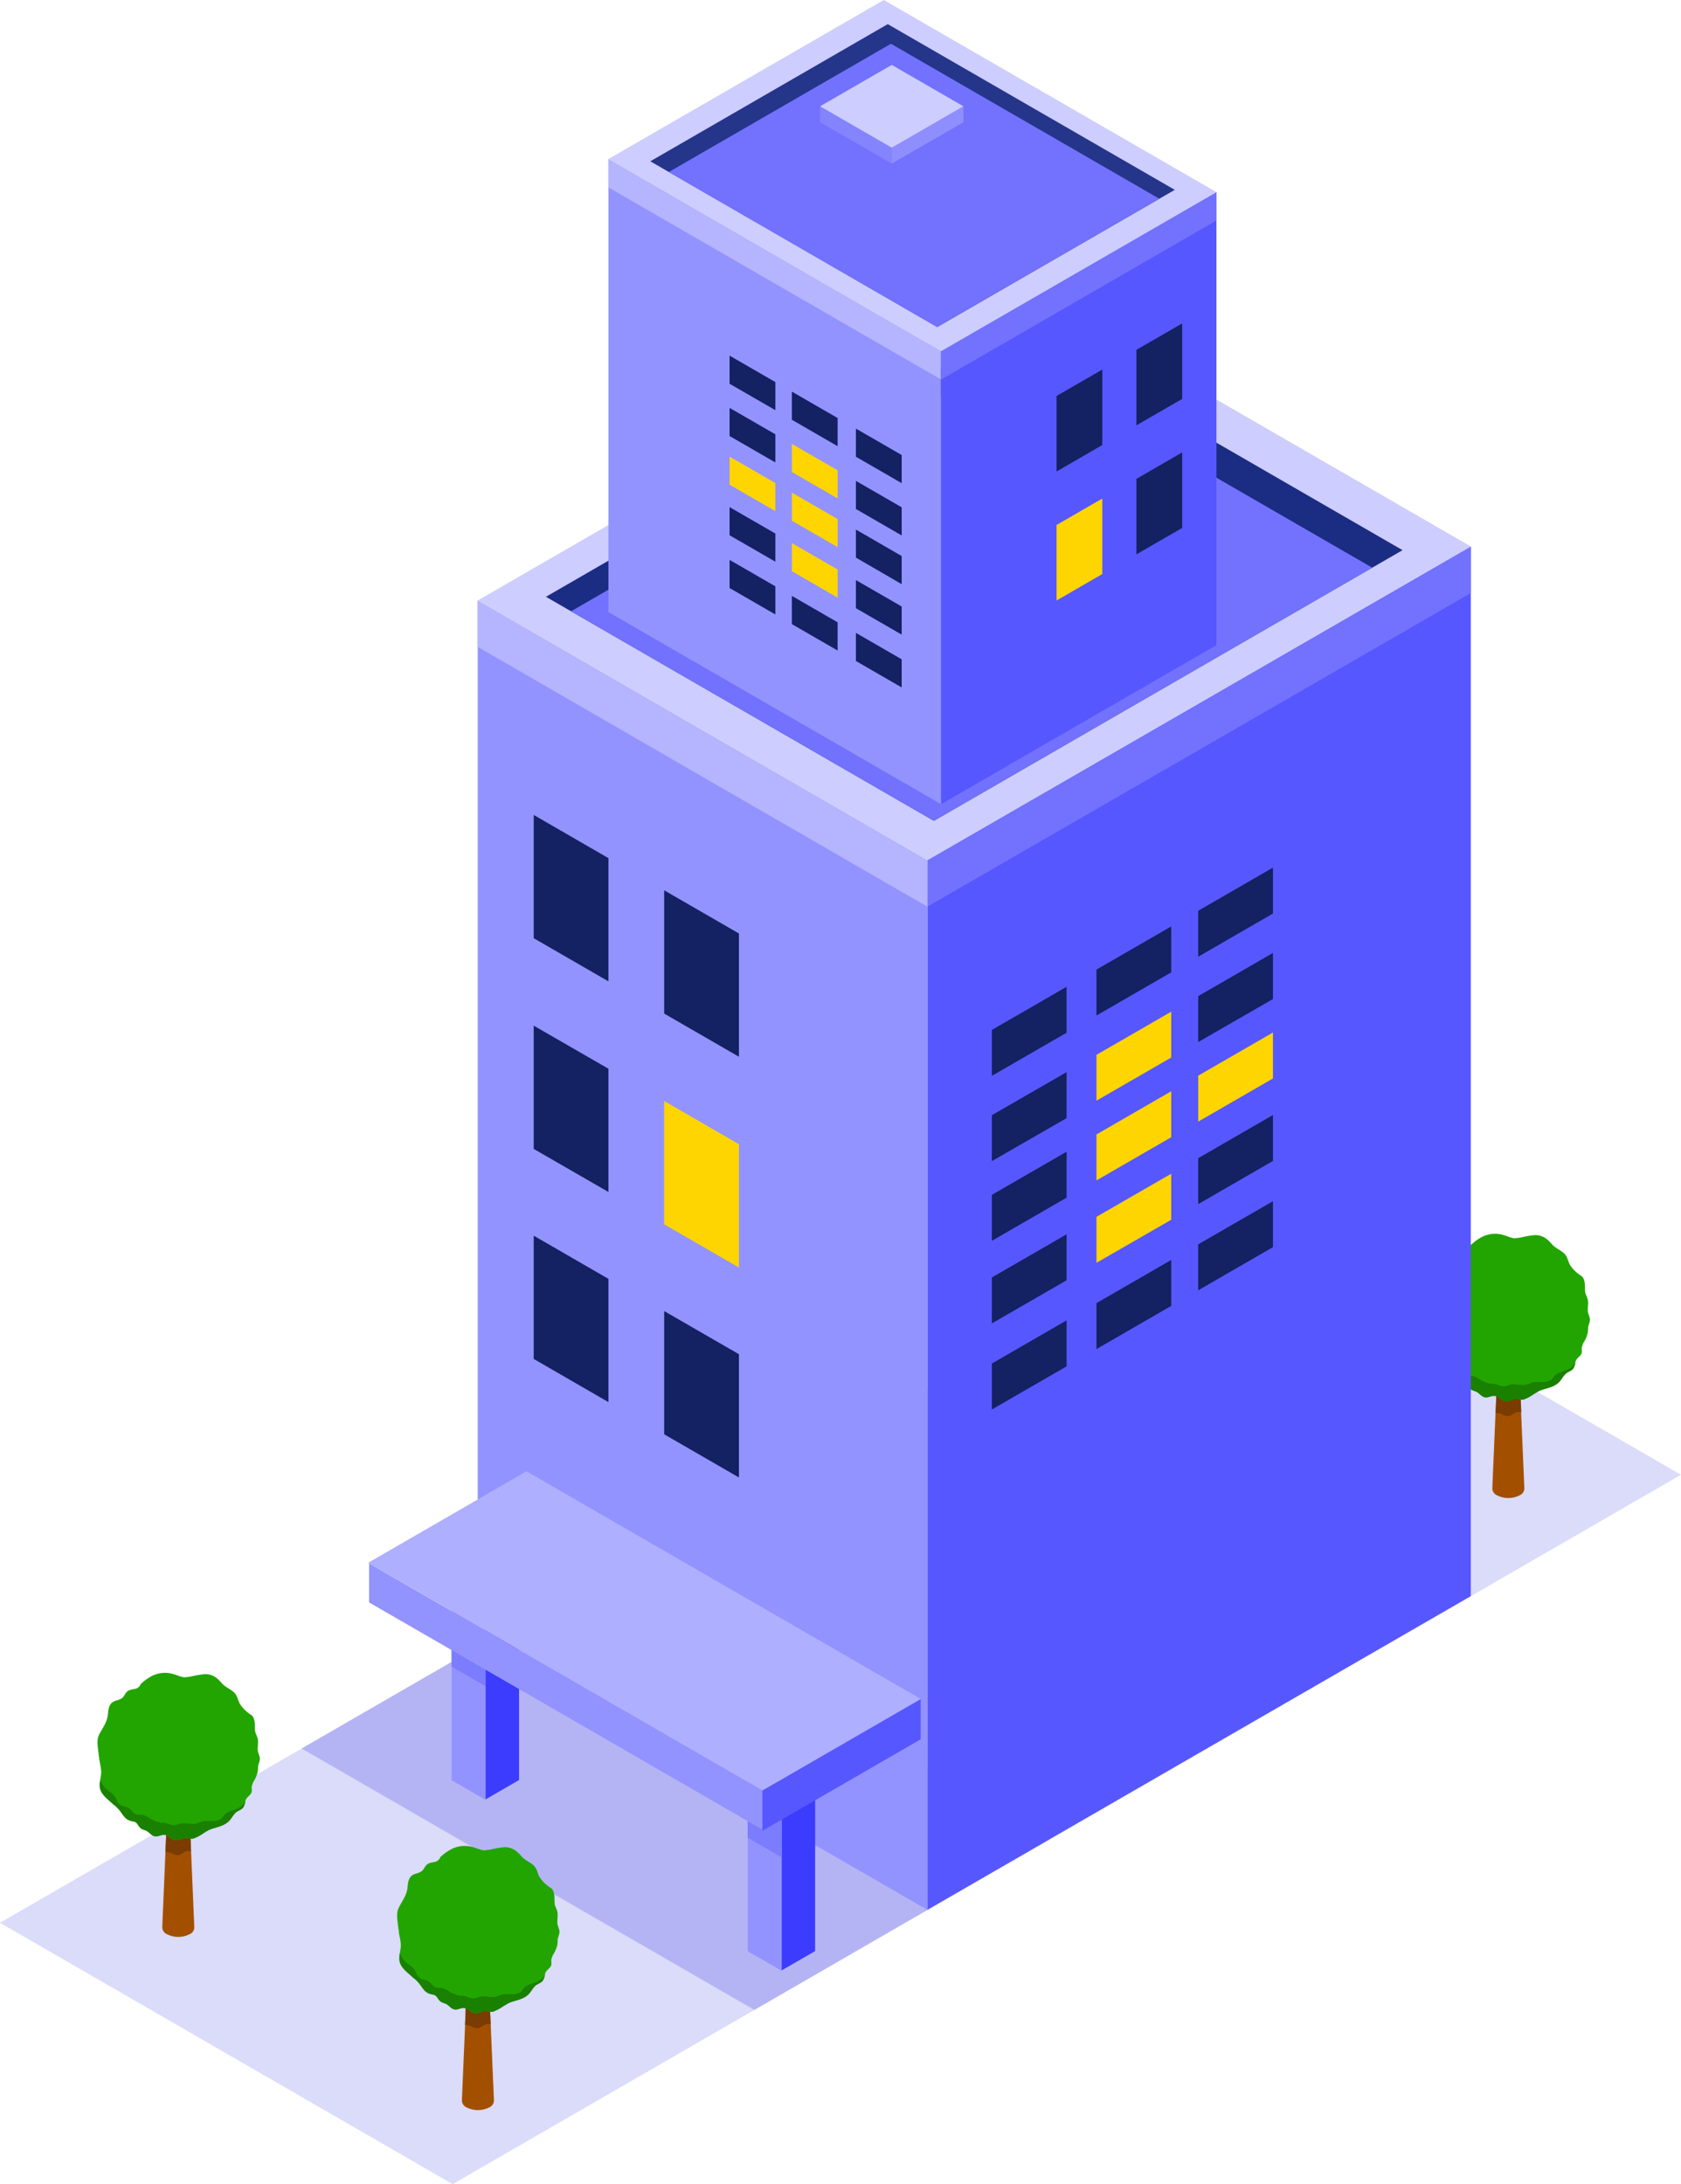 <svg xmlns="http://www.w3.org/2000/svg" viewBox="0 0 579.01 752.09"><defs><style>.cls-1{fill:#dbdbfa;}.cls-2{fill:#b4b4f5;}.cls-3{fill:#a25000;}.cls-4{fill:#7a3c00;}.cls-5{fill:#22a500;}.cls-6{fill:#1a8000;}.cls-7{fill:#5757ff;}.cls-8{fill:#7272ff;}.cls-9{fill:#9393ff;}.cls-10{fill:#3c3cff;}.cls-11{fill:#7c7cff;}.cls-12{fill:#afafff;}.cls-13{fill:#142162;}.cls-14{fill:#ffd500;}.cls-15{fill:#b4b4ff;}.cls-16{fill:#cdcdff;}.cls-17{fill:#1b2c83;}.cls-18{fill:#25358a;}.cls-19{fill:#8484ff;}.cls-20{fill:#8e8eff;}</style></defs><title>Asset 5</title><g id="Layer_2" data-name="Layer 2"><g id="Layer_1-2" data-name="Layer 1"><path class="cls-1" d="M423.09,417.8,0,662.07l155.92,90L579,507.81Z"/><path class="cls-2" d="M206.2,543,103.91,602.07l155.92,90L362.12,633Z"/><path class="cls-3" d="M522.45,451.32l2.6,61.13h0a2.64,2.64,0,0,1-1.61,2.43,8.66,8.66,0,0,1-7.81,0,2.67,2.67,0,0,1-1.61-2.43h0l2.6-61.13a1.44,1.44,0,0,0,.85,1.19,4.55,4.55,0,0,0,4.13,0,1.44,1.44,0,0,0,.86-1.19Z"/><path class="cls-4" d="M524,486.34a2.87,2.87,0,0,0-1.27-.14c-1.47.22-2.2,1.74-3.88,1.39-.86-.18-1.58-.73-2.43-.94a7.46,7.46,0,0,0-1.25-.13l1.49-35.2a1.47,1.47,0,0,0,.86,1.2,4.55,4.55,0,0,0,4.13,0,1.46,1.46,0,0,0,.85-1.2l1.5,35Z"/><path class="cls-5" d="M519.72,425.89a11.13,11.13,0,0,0,1.8.49,23.25,23.25,0,0,0,2.31-.27,34.09,34.09,0,0,1,4.71-.81c2.77-.13,4.47,1.34,6,3.11-.05-.15.19.26.31.37.31.25.62.5.94.74.86.62,1.83,1.11,2.65,1.79,1.55,1.25,1.48,2.71,2.37,4.31a12.77,12.77,0,0,0,3,3.13c.49.43,1.12.58,1.5,1.28.79,1.46.54,3,.66,4.58.09,1.16.87,2.11,1,3.27.18,1.43-.28,2.9.07,4.31a12.55,12.55,0,0,1,.63,2.06,7.42,7.42,0,0,1-.55,2.25c-.17.73-.09,1.47-.2,2.2a9.34,9.34,0,0,1-.71,2.23,5.64,5.64,0,0,1-.36.69c-.07.12-.17.47-.22.35a7.69,7.69,0,0,0-.78,2c-.11.72.18,1.44-.13,2.15s-1.26,1.31-1.74,2.07-.49,2-1.06,2.9-1.88,1.17-2.7,1.92c-1,1-1.54,2.3-2.63,3.21-1.9,1.59-4.19,1.76-6.41,2.67-.18.07-2.15.84-2,1.18a13.21,13.21,0,0,1-3.48,1.83c-.84.22-1.81-.28-2.69-.2-1.34.12-2.42,1.13-3.83.72-1.23-.35-2-1.6-3.3-1.78-1.46-.19-2.59,1.06-4.1.26-.78-.41-1.31-1.14-2.07-1.58s-1.54-.45-2.16-1c-1.17-1.06-1-2.09-2.75-2.36-2.57-.41-3.06-2-4.54-3.81a11,11,0,0,0-1.51-1.54c-.17-.15-.36-.28-.55-.42s-.27-.25-.21-.18c-1.47-1.44-3.47-2.77-4.24-4.76-.86-2.21.46-4.56.23-6.82-.16-1.41-.47-2.76-.72-4.12.29.07-.08-.57-.09-.87-.05-.58-.13-1.17-.2-1.75-.21-1.78-.54-3.93.32-5.59,1-1.94,2.16-3.43,2.77-5.6.46-1.59.15-3.3,1.1-4.76s2.51-1.26,3.81-2.07c1-.59,1.22-1.86,2.14-2.53s2.21-.59,3.2-1a2.83,2.83,0,0,0,1.21-1.19c-.07-.23.52-.64.65-.75a15.26,15.26,0,0,1,2.57-1.88,10,10,0,0,1,7.43-1.25,22.9,22.9,0,0,1,2.43.78"/><path class="cls-6" d="M492.75,461.87a8.74,8.74,0,0,0,1.21,2.21c1,1.25,2.46,1.88,3.47,3.06.8.95,1,2.35,2,3.1s2.22.66,3.18,1.31,1.33,1.58,2.24,2,1.6.08,2.4.23a8.26,8.26,0,0,1,2.2,1c-.14.05.26.18.39.26a6.09,6.09,0,0,0,.75.43,10.56,10.56,0,0,0,2.45.89c.81.16,1.64.1,2.44.32a8.58,8.58,0,0,0,2.5.71,14.73,14.73,0,0,0,2.32-.62c1.59-.33,3.21.25,4.81.11,1.3-.12,2.4-.95,3.69-1,1.77-.06,3.48.28,5.14-.54.79-.39,1-1.09,1.49-1.62,1.12-1.17,3.25-1.5,4.74-2.26a5.17,5.17,0,0,0,2.54-2.42,7.53,7.53,0,0,1-.71,2.08c-.63,1-1.88,1.16-2.7,1.92-1,.94-1.54,2.29-2.63,3.21-1.9,1.59-4.19,1.75-6.42,2.66-.17.07-1.31.81-2,1.18a16.05,16.05,0,0,1-3.48,1.83c-.84.22-1.81-.28-2.69-.2-1.35.12-2.42,1.13-3.83.73-1.23-.36-2-1.61-3.3-1.78-1.47-.2-2.59,1-4.1.25-.79-.41-1.31-1.13-2.07-1.57s-1.54-.46-2.16-1c-1.17-1.06-1-2.08-2.75-2.36-2.57-.4-3.06-2-4.55-3.8a10.46,10.46,0,0,0-1.5-1.55,5.61,5.61,0,0,0-.55-.41c-.08-.06-.28-.26-.21-.19-1.47-1.44-3.47-2.77-4.24-4.75a6.33,6.33,0,0,1-.12-3.4Z"/><path class="cls-3" d="M167.53,662.08l2.6,61.12h0a2.64,2.64,0,0,1-1.61,2.44,8.66,8.66,0,0,1-7.81,0,2.66,2.66,0,0,1-1.61-2.44h0l2.59-61.12a1.46,1.46,0,0,0,.86,1.19,4.55,4.55,0,0,0,4.13,0,1.46,1.46,0,0,0,.86-1.19Z"/><path class="cls-4" d="M169,697.08a2.86,2.86,0,0,0-1.27-.13c-1.47.22-2.2,1.73-3.88,1.39-.86-.18-1.58-.73-2.43-.94a7.46,7.46,0,0,0-1.25-.13l1.49-35.2a1.48,1.48,0,0,0,.86,1.2,4.62,4.62,0,0,0,4.13,0,1.47,1.47,0,0,0,.85-1.2l1.5,35Z"/><path class="cls-5" d="M164.8,636.64a10.22,10.22,0,0,0,1.8.5,20.4,20.4,0,0,0,2.3-.28,34.58,34.58,0,0,1,4.71-.8c2.77-.13,4.48,1.33,6,3.11,0-.15.19.26.31.37.3.25.62.5.94.74.86.62,1.82,1.11,2.65,1.78,1.55,1.26,1.49,2.72,2.37,4.31a12.64,12.64,0,0,0,3,3.14c.48.43,1.12.58,1.5,1.28.79,1.46.54,3,.66,4.57.09,1.17.87,2.12,1,3.28.18,1.43-.28,2.9.07,4.31a12.55,12.55,0,0,1,.63,2.06,7.72,7.72,0,0,1-.55,2.25c-.17.72-.08,1.47-.2,2.2a9.2,9.2,0,0,1-.71,2.23,6.47,6.47,0,0,1-.36.69c-.07.11-.17.48-.22.35a7.29,7.29,0,0,0-.78,2c-.11.73.18,1.45-.13,2.16s-1.26,1.31-1.74,2.07-.49,2-1.06,2.9-1.88,1.17-2.7,1.92c-1,1-1.54,2.3-2.63,3.21-1.9,1.59-4.19,1.76-6.42,2.66-.17.07-2.15.85-2,1.19a13.83,13.83,0,0,1-3.48,1.83c-.85.22-1.81-.28-2.69-.2-1.35.11-2.42,1.13-3.83.72-1.23-.35-2-1.61-3.3-1.78-1.47-.2-2.59,1.05-4.1.26-.79-.41-1.32-1.14-2.07-1.58s-1.55-.45-2.16-1c-1.17-1.05-1-2.08-2.75-2.36-2.57-.4-3.06-2-4.55-3.8a10.46,10.46,0,0,0-1.5-1.55c-.18-.14-.36-.28-.55-.41a1.71,1.71,0,0,1-.21-.19c-1.48-1.43-3.47-2.77-4.24-4.75-.86-2.21.46-4.56.22-6.83-.15-1.4-.46-2.76-.71-4.11.29.06-.08-.58-.09-.87-.05-.58-.13-1.16-.2-1.75-.21-1.78-.54-3.93.32-5.59,1-2,2.16-3.43,2.77-5.6.45-1.6.15-3.3,1.1-4.76s2.5-1.26,3.81-2.07c1-.6,1.22-1.86,2.14-2.53s2.21-.6,3.2-1a2.8,2.8,0,0,0,1.21-1.2c-.07-.22.52-.63.64-.75a16.3,16.3,0,0,1,2.58-1.87,10,10,0,0,1,7.42-1.25,22.32,22.32,0,0,1,2.44.77"/><path class="cls-6" d="M137.82,672.62a8.36,8.36,0,0,0,1.21,2.2c1,1.26,2.46,1.89,3.47,3.08.8.94,1,2.34,2,3.09s2.22.66,3.18,1.31,1.33,1.59,2.24,2,1.6.09,2.4.24a8.13,8.13,0,0,1,2.2,1c-.14,0,.26.18.39.27a6,6,0,0,0,.75.41,9.89,9.89,0,0,0,2.45.9c.81.16,1.64.1,2.44.31a8.93,8.93,0,0,0,2.5.72,14.73,14.73,0,0,0,2.32-.62c1.59-.33,3.21.24,4.81.11,1.3-.12,2.4-1,3.69-1,1.77-.06,3.48.28,5.14-.54.79-.39,1-1.1,1.49-1.62,1.12-1.18,3.25-1.5,4.74-2.26a5.09,5.09,0,0,0,2.54-2.42,7.46,7.46,0,0,1-.71,2.07c-.63,1-1.88,1.17-2.7,1.93-1,.94-1.54,2.3-2.63,3.21-1.9,1.58-4.19,1.75-6.42,2.66-.17.07-1.31.81-2,1.18a16.26,16.26,0,0,1-3.48,1.83c-.85.22-1.81-.27-2.69-.2-1.35.12-2.42,1.13-3.83.73-1.23-.36-2-1.61-3.3-1.78-1.47-.2-2.59,1.05-4.1.25-.79-.41-1.31-1.14-2.07-1.57s-1.54-.46-2.16-1c-1.18-1.06-1-2.09-2.75-2.36-2.57-.41-3.06-2-4.55-3.81a11,11,0,0,0-1.5-1.55c-.17-.14-.36-.27-.55-.4s-.28-.26-.21-.19c-1.47-1.44-3.47-2.77-4.24-4.75a6.33,6.33,0,0,1-.12-3.4Z"/><path class="cls-3" d="M64.32,602.49l2.61,61.13h0A2.61,2.61,0,0,1,65.31,666a8.6,8.6,0,0,1-7.81,0,2.63,2.63,0,0,1-1.61-2.42h0l2.59-61.13a1.46,1.46,0,0,0,.86,1.19,4.55,4.55,0,0,0,4.13,0,1.44,1.44,0,0,0,.85-1.19Z"/><path class="cls-4" d="M65.82,637.5a3,3,0,0,0-1.27-.13c-1.47.22-2.19,1.73-3.87,1.39-.87-.18-1.58-.73-2.43-.94a7.58,7.58,0,0,0-1.26-.13l1.5-35.2a1.43,1.43,0,0,0,.86,1.19,4.55,4.55,0,0,0,4.13,0,1.43,1.43,0,0,0,.85-1.19Z"/><path class="cls-5" d="M61.6,577.07a11.3,11.3,0,0,0,1.79.49,20.28,20.28,0,0,0,2.31-.28,34.58,34.58,0,0,1,4.71-.8c2.77-.14,4.48,1.33,6,3.11,0-.15.19.26.31.36.3.26.62.51.94.74.86.63,1.82,1.12,2.65,1.79,1.55,1.26,1.48,2.72,2.37,4.31a12.64,12.64,0,0,0,3,3.14c.48.43,1.12.58,1.49,1.27.8,1.47.55,3,.67,4.59.08,1.15.87,2.11,1,3.27.17,1.43-.29,2.9.06,4.31a13.63,13.63,0,0,1,.64,2.06,8.05,8.05,0,0,1-.55,2.25c-.17.73-.09,1.47-.2,2.2a9.6,9.6,0,0,1-.72,2.22,4.47,4.47,0,0,1-.35.69c-.07.13-.18.48-.22.35a7.61,7.61,0,0,0-.78,2c-.11.73.17,1.45-.13,2.16s-1.27,1.31-1.74,2.07-.49,2-1.07,2.9-1.87,1.17-2.69,1.92c-1,.94-1.54,2.3-2.63,3.21-1.9,1.59-4.19,1.75-6.42,2.66-.17.07-2.15.85-2,1.19a13.68,13.68,0,0,1-3.48,1.83c-.85.21-1.81-.28-2.69-.2-1.35.12-2.42,1.13-3.83.72-1.23-.35-2-1.6-3.3-1.78-1.47-.2-2.59,1.06-4.1.26-.79-.41-1.32-1.14-2.07-1.58s-1.55-.45-2.16-1c-1.18-1.06-1-2.09-2.75-2.37-2.58-.4-3.07-2-4.55-3.8a11,11,0,0,0-1.51-1.55c-.17-.14-.36-.28-.55-.41a2,2,0,0,1-.2-.19c-1.48-1.44-3.47-2.77-4.24-4.75-.86-2.21.46-4.56.22-6.83-.15-1.4-.46-2.75-.71-4.11.28.06-.08-.58-.1-.87,0-.58-.12-1.17-.19-1.75-.21-1.78-.55-3.93.32-5.59,1-1.95,2.16-3.43,2.77-5.6.45-1.6.14-3.3,1.09-4.76s2.51-1.26,3.82-2.07c1-.6,1.22-1.87,2.13-2.53s2.22-.6,3.21-1a2.76,2.76,0,0,0,1.2-1.19c-.07-.23.53-.64.65-.75a15.19,15.19,0,0,1,2.58-1.88,10,10,0,0,1,7.42-1.25,21,21,0,0,1,2.44.78"/><path class="cls-6" d="M34.63,613a8.52,8.52,0,0,0,1.21,2.2c1,1.26,2.46,1.88,3.46,3.07.81,1,1,2.35,2,3.09s2.23.67,3.19,1.32,1.32,1.58,2.23,2,1.6.08,2.41.23a8.41,8.41,0,0,1,2.2,1c-.14,0,.25.18.38.26a8,8,0,0,0,.75.43,10.81,10.81,0,0,0,2.46.89c.81.16,1.64.09,2.44.31a8.86,8.86,0,0,0,2.49.72,14.44,14.44,0,0,0,2.32-.62c1.6-.33,3.21.25,4.82.11,1.3-.12,2.39-.95,3.69-1,1.77-.07,3.47.28,5.14-.54.79-.39,1-1.09,1.48-1.62,1.12-1.17,3.25-1.5,4.75-2.26a5.11,5.11,0,0,0,2.53-2.42,7.57,7.57,0,0,1-.71,2.07c-.62,1-1.87,1.17-2.69,1.93-1,.94-1.54,2.29-2.63,3.2-1.9,1.59-4.19,1.76-6.42,2.67-.17.06-1.31.81-2,1.18a16.5,16.5,0,0,1-3.48,1.83c-.85.22-1.81-.28-2.69-.2-1.35.12-2.43,1.13-3.83.72-1.23-.35-2-1.6-3.3-1.78-1.47-.2-2.59,1.06-4.11.26-.78-.41-1.31-1.14-2.07-1.57s-1.54-.46-2.15-1c-1.18-1.06-1-2.08-2.75-2.36-2.58-.41-3.07-2-4.55-3.81a11,11,0,0,0-1.51-1.54,5.61,5.61,0,0,0-.55-.41c-.08-.06-.27-.26-.2-.2-1.48-1.43-3.47-2.76-4.24-4.74a6.24,6.24,0,0,1-.12-3.4Z"/><path class="cls-7" d="M319.45,296.21l187.16-108V549.6l-187.16,108Z"/><path class="cls-8" d="M319.45,296.21l187.16-108v16L319.45,312.17Z"/><path class="cls-9" d="M164.54,206.78l154.92,89.44V657.66L164.54,568.22Z"/><path class="cls-9" d="M269.24,614l-11.71-6.76v64.61l11.71,6.76Z"/><path class="cls-10" d="M269.24,614l11.53-6.66v64.47l-11.53,6.66Z"/><path class="cls-9" d="M167.26,555.1l-11.71-6.76V613l11.71,6.76Z"/><path class="cls-11" d="M269.24,614l-11.71-6.76v25.54l11.71,6.76Z"/><path class="cls-11" d="M167.26,555.1l-11.71-6.76v25.54l11.71,6.76Z"/><path class="cls-10" d="M167.26,555.11l11.53-6.66v64.47l-11.53,6.66Z"/><path class="cls-9" d="M262.6,616.53,127.14,538.31v13.46L262.6,630Z"/><path class="cls-7" d="M262.6,616.54l54.53-31.49v13.84l-54.53,31.5Z"/><path class="cls-12" d="M126.82,538.11l54.52-31.49L317.13,585l-54.52,31.49Z"/><path class="cls-13" d="M183.83,280.61l25.74,14.87v42.43l-25.74-14.86Z"/><path class="cls-13" d="M183.83,353.16,209.57,368v42.44L183.83,395.6Z"/><path class="cls-13" d="M183.83,425.48l25.74,14.87v42.44l-25.74-14.87Z"/><path class="cls-13" d="M228.77,306.56l25.75,14.87v42.44L228.77,349Z"/><path class="cls-13" d="M367.39,339.77l-25.75,14.87v15.81l25.75-14.86Z"/><path class="cls-13" d="M367.39,369.16,341.64,384v15.81L367.39,385Z"/><path class="cls-13" d="M367.39,396.56l-25.75,14.87v15.82l25.75-14.87V396.57Z"/><path class="cls-13" d="M367.39,425l-25.75,14.87v15.82l25.75-14.86Z"/><path class="cls-13" d="M367.39,454.64l-25.75,14.87v15.82l25.75-14.86Z"/><path class="cls-13" d="M403.42,319l-25.75,14.86v15.82l25.75-14.87Z"/><path class="cls-14" d="M403.42,348.36l-25.75,14.86V379l25.75-14.86Z"/><path class="cls-14" d="M403.42,375.76l-25.75,14.87v15.82l25.75-14.87Z"/><path class="cls-14" d="M403.42,404.15,377.67,419v15.82L403.42,420Z"/><path class="cls-13" d="M403.42,433.84l-25.75,14.87v15.82l25.75-14.87Z"/><path class="cls-13" d="M438.46,298.74l-25.75,14.87v15.82l25.75-14.87Z"/><path class="cls-13" d="M438.46,328.13,412.71,343v15.82L438.46,344Z"/><path class="cls-14" d="M438.46,355.53l-25.75,14.86v15.82l25.75-14.86Z"/><path class="cls-13" d="M438.46,383.93,412.71,398.8v15.81l25.75-14.86Z"/><path class="cls-13" d="M438.46,413.61l-25.75,14.86V444.3l25.75-14.87Z"/><path class="cls-14" d="M228.77,379.11,254.52,394v42.44l-25.75-14.87Z"/><path class="cls-13" d="M228.77,451.44l25.75,14.86v42.44l-25.75-14.87Z"/><path class="cls-15" d="M164.54,206.78l154.92,89.44v16L164.54,222.74Z"/><path class="cls-16" d="M351.69,98.72l154.92,89.44-187.16,108L164.54,206.77l187.15-108Z"/><path class="cls-17" d="M349.48,112.29,483.1,189.44l-161.43,93.2L188.05,205.49Z"/><path class="cls-8" d="M347.68,123.32l125,72.16-151,87.16-125-72.15,151-87.17Z"/><path class="cls-9" d="M324.16,120.92,209.57,54.76v156L324.16,276.9Z"/><path class="cls-15" d="M324.16,120.92,209.57,54.76v9.77l114.59,66.16Z"/><path class="cls-7" d="M419,66.15l-94.85,54.76v156L419,222.13Z"/><path class="cls-13" d="M407.2,111.36l-15.77,9.1v26l15.77-9.11Z"/><path class="cls-13" d="M407.2,155.78l-15.77,9.1v26l15.77-9.1Z"/><path class="cls-13" d="M379.68,127.25l-15.76,9.1v26l15.76-9.11Z"/><path class="cls-13" d="M294.81,147.58l15.77,9.1v9.69l-15.77-9.1v-9.69Z"/><path class="cls-13" d="M294.81,165.58l15.77,9.1v9.69l-15.77-9.11Z"/><path class="cls-13" d="M294.81,182.35l15.77,9.11v9.68L294.81,192v-9.69Z"/><path class="cls-13" d="M294.81,199.74l15.77,9.1v9.68l-15.77-9.1v-9.68Z"/><path class="cls-13" d="M294.81,217.92l15.77,9.1v9.68l-15.77-9.1Z"/><path class="cls-13" d="M272.75,134.84l15.76,9.1v9.69l-15.76-9.1Z"/><path class="cls-14" d="M272.75,152.84l15.76,9.1v9.69l-15.76-9.1v-9.69Z"/><path class="cls-14" d="M272.75,169.62l15.76,9.1v9.68l-15.76-9.1Z"/><path class="cls-14" d="M272.75,187l15.76,9.1v9.68l-15.76-9.1Z"/><path class="cls-13" d="M272.75,205.18l15.76,9.1V224l-15.76-9.1v-9.68Z"/><path class="cls-13" d="M251.3,122.46l15.77,9.1v9.68l-15.77-9.1Z"/><path class="cls-13" d="M251.3,140.45l15.77,9.1v9.69l-15.77-9.1v-9.69Z"/><path class="cls-14" d="M251.3,157.23l15.77,9.1V176l-15.77-9.1Z"/><path class="cls-13" d="M251.3,174.62l15.77,9.1v9.69l-15.77-9.1Z"/><path class="cls-13" d="M251.3,192.79l15.77,9.1v9.69l-15.77-9.1v-9.69Z"/><path class="cls-14" d="M379.68,171.67l-15.76,9.1v26l15.76-9.1Z"/><path class="cls-8" d="M419,66.15l-94.85,54.76v9.77L419,75.92Z"/><path class="cls-16" d="M304.42,0,209.57,54.76l114.58,66.16L419,66.16Z"/><path class="cls-18" d="M305.78,8.31,224,55.54l98.84,57.07,81.81-47.24Z"/><path class="cls-8" d="M306.88,15.07,230.36,59.24l92.44,53.37,76.52-44.18Z"/><path class="cls-19" d="M307.16,50.86,282.47,36.6v5.48l24.69,14.26V50.85Z"/><path class="cls-20" d="M331.85,36.61,307.16,50.86v5.48l24.69-14.25Z"/><path class="cls-16" d="M307.16,22.35,282.47,36.6l24.69,14.26L331.84,36.6Z"/></g></g></svg>